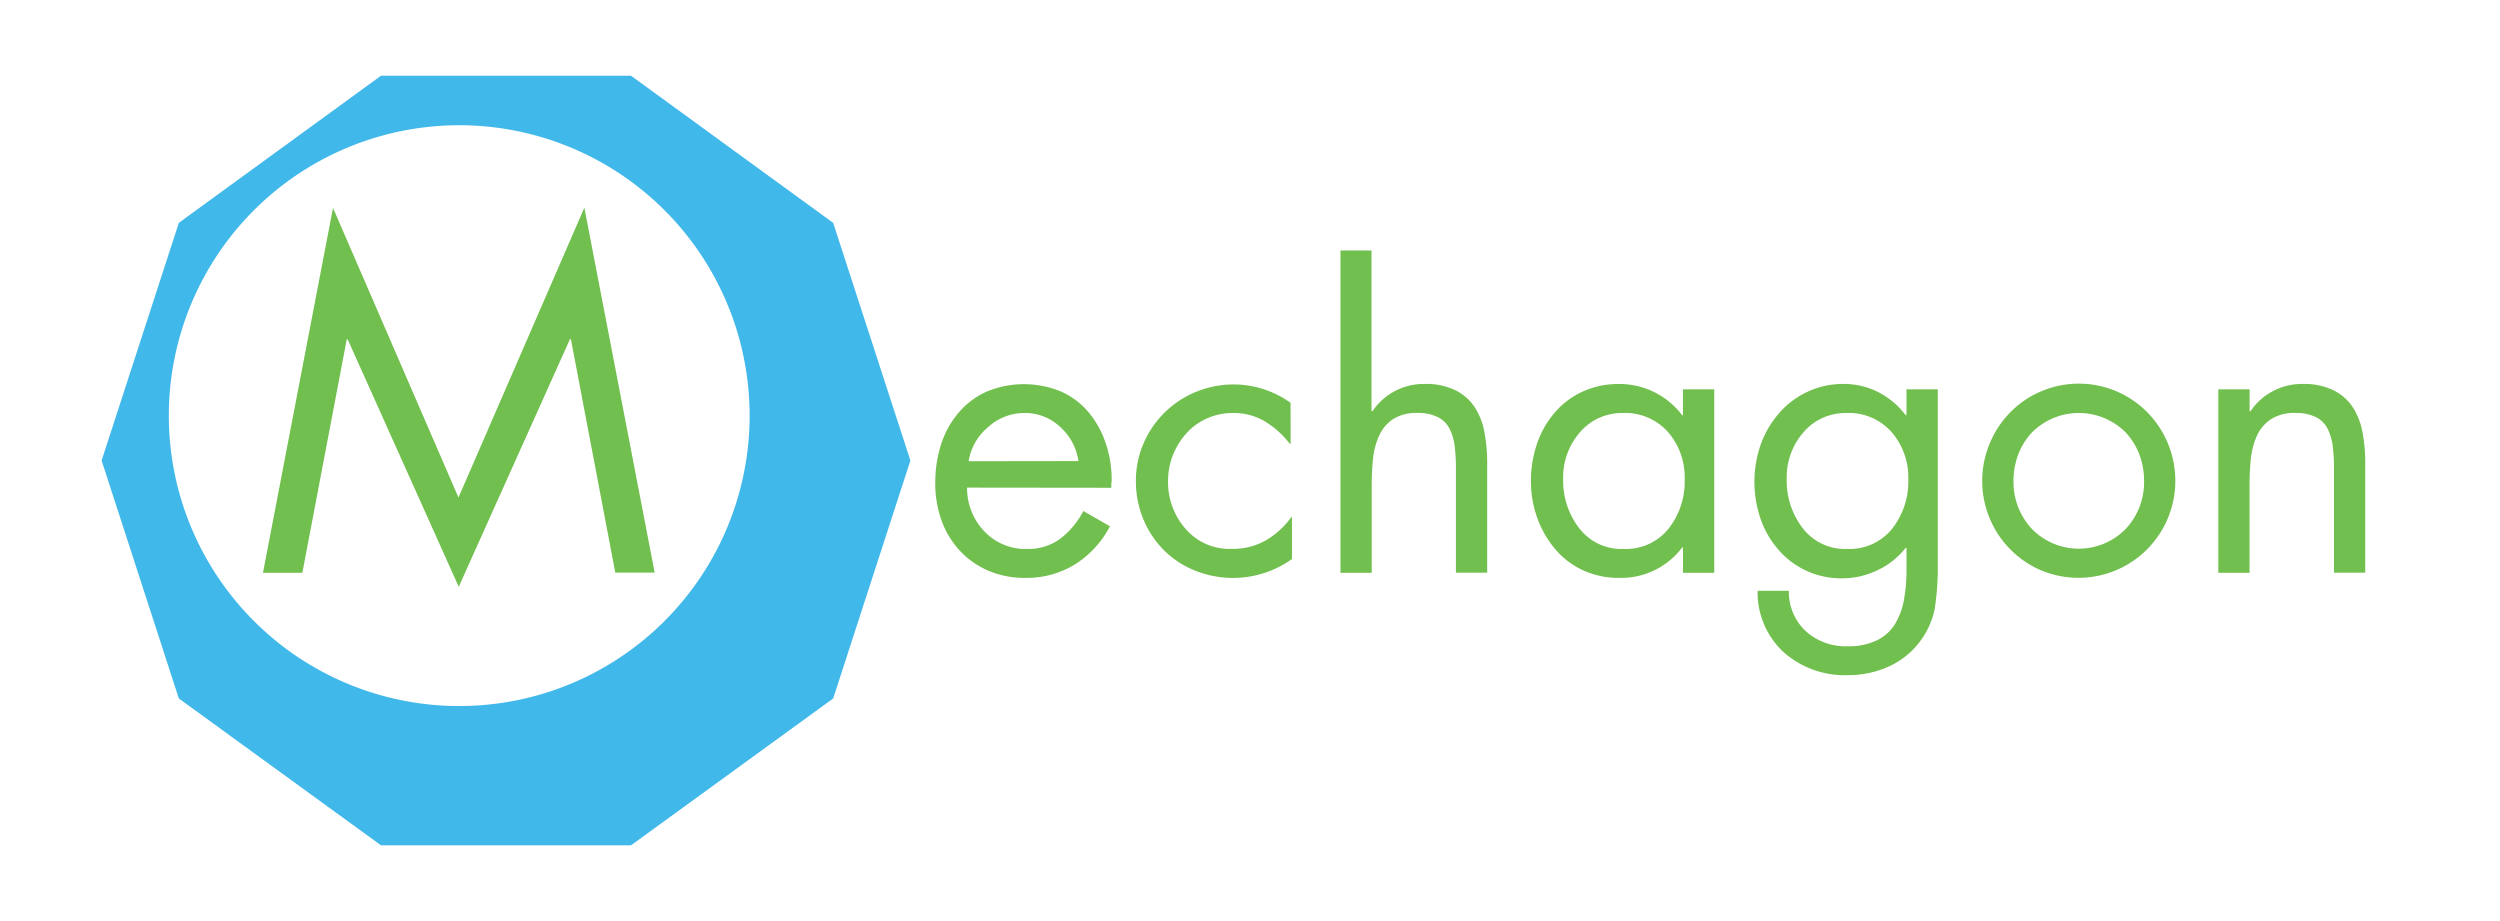 <svg id="Layer_1" data-name="Layer 1" xmlns="http://www.w3.org/2000/svg" viewBox="0 0 462.3 170.32"><defs><style>.cls-1{fill:#41b8ea;}.cls-2{fill:#71bf4e;}</style></defs><path class="cls-1" d="M154.07,41.21,116.68,14H70.46L33.07,41.21,18.79,85.16l14.28,44,37.39,27.16h46.22l37.39-27.16,14.28-44ZM84.93,130.56a53.7,53.7,0,1,1,53.69-53.7A53.7,53.7,0,0,1,84.93,130.56Z"/><path class="cls-2" d="M61.58,38.45,84.78,92l23.28-53.59,13,67.47h-7.28l-8.21-43.17h-.17l-20.57,45.8L64.29,62.75h-.17l-8.21,43.17H48.63Z"/><path class="cls-2" d="M178.83,90.17A11.6,11.6,0,0,0,182,98.23a10.45,10.45,0,0,0,8,3.28,9.92,9.92,0,0,0,6-1.84,15.26,15.26,0,0,0,4.33-5.17l4.92,2.82a18.35,18.35,0,0,1-6.47,7.05,17.1,17.1,0,0,1-9.21,2.49,16.92,16.92,0,0,1-6.83-1.34,15.51,15.51,0,0,1-5.28-3.72,16.17,16.17,0,0,1-3.36-5.6,20,20,0,0,1-1.15-6.83A23.09,23.09,0,0,1,174,82.26a17,17,0,0,1,3.22-5.89,14.69,14.69,0,0,1,5.2-3.94,17.92,17.92,0,0,1,13.84,0,14.05,14.05,0,0,1,5.09,3.87A17.72,17.72,0,0,1,204.48,82a21,21,0,0,1,1.09,6.83,5.83,5.83,0,0,1-.07.65v.72Zm20.6-4.91a10.49,10.49,0,0,0-3.4-6.33,9.46,9.46,0,0,0-6.58-2.56A10,10,0,0,0,182.7,79a10.25,10.25,0,0,0-3.58,6.29Z"/><path class="cls-2" d="M238.66,82.08h-.14a16.91,16.91,0,0,0-4.73-4.23A11.4,11.4,0,0,0,228,76.37a11.78,11.78,0,0,0-4.81,1,11,11,0,0,0-3.79,2.75,13.4,13.4,0,0,0-2.49,4,12.78,12.78,0,0,0-.91,4.81,13,13,0,0,0,3.26,8.89,10.71,10.71,0,0,0,8.45,3.68,12.57,12.57,0,0,0,6.21-1.48,15.37,15.37,0,0,0,4.85-4.37h.14v7.73A18.79,18.79,0,0,1,221,105.52a17.12,17.12,0,0,1-5.78-3.79A17.72,17.72,0,0,1,211.42,96a18.23,18.23,0,0,1-1.37-7,17.46,17.46,0,0,1,1.41-7,17.93,17.93,0,0,1,9.72-9.54,18.25,18.25,0,0,1,7-1.37,18.13,18.13,0,0,1,10.47,3.4Z"/><path class="cls-2" d="M253.62,46.31V75.93l.15.15A11.43,11.43,0,0,1,263.45,71a12.47,12.47,0,0,1,5.67,1.16,9.05,9.05,0,0,1,3.58,3.14,12.54,12.54,0,0,1,1.8,4.62,30.75,30.75,0,0,1,.51,5.82v20.16h-5.78V86.77a33.44,33.44,0,0,0-.22-4.19,10.19,10.19,0,0,0-.9-3.18,4.9,4.9,0,0,0-2.17-2.24,8.14,8.14,0,0,0-3.86-.79,7.88,7.88,0,0,0-4.56,1.19A7.19,7.19,0,0,0,255,80.63a13.79,13.79,0,0,0-1.09,4.08,47.49,47.49,0,0,0-.25,5.1v16.11h-5.78V46.31Z"/><path class="cls-2" d="M317,105.92h-5.78v-4.7h-.14a14.12,14.12,0,0,1-11.71,5.64,15.61,15.61,0,0,1-6.65-1.41,14.81,14.81,0,0,1-5.16-3.94,18.55,18.55,0,0,1-3.29-5.74A19.84,19.84,0,0,1,283.1,89a21.29,21.29,0,0,1,1.12-6.93,17.43,17.43,0,0,1,3.26-5.75,15.07,15.07,0,0,1,5.16-3.9,16,16,0,0,1,6.8-1.41,14.38,14.38,0,0,1,6.5,1.52,14.62,14.62,0,0,1,5.13,4.26h.14V72H317ZM295.57,77.34a10.36,10.36,0,0,0-3.51,2.71,12.69,12.69,0,0,0-3,8.53,14.29,14.29,0,0,0,3,9.14,9.81,9.81,0,0,0,8.13,3.79,10.12,10.12,0,0,0,8.34-3.72,14.1,14.1,0,0,0,3-9.14,12.77,12.77,0,0,0-3.1-8.78,10.6,10.6,0,0,0-8.31-3.5A10.42,10.42,0,0,0,295.57,77.34Z"/><path class="cls-2" d="M358.33,104.26a49.14,49.14,0,0,1-.58,8.42,15.05,15.05,0,0,1-8.67,10.66,18.2,18.2,0,0,1-7.37,1.51,17,17,0,0,1-11.89-4.26,15,15,0,0,1-4.8-11.34h5.78a9.88,9.88,0,0,0,3.1,7.44,10.93,10.93,0,0,0,7.74,2.82,11.93,11.93,0,0,0,5.41-1.09,8,8,0,0,0,3.36-3,13.18,13.18,0,0,0,1.67-4.48,31.35,31.35,0,0,0,.47-5.64v-4h-.15a14.27,14.27,0,0,1-5.16,4.12,14.93,14.93,0,0,1-6.62,1.52,15.25,15.25,0,0,1-11.77-5.31,17,17,0,0,1-3.29-5.71,21,21,0,0,1,0-13.62,18,18,0,0,1,3.33-5.78,15.64,15.64,0,0,1,5.2-4A15.46,15.46,0,0,1,340.84,71a14,14,0,0,1,6.5,1.52,14.76,14.76,0,0,1,5.06,4.26h.15V72h5.78ZM336.9,77.34a10.23,10.23,0,0,0-3.5,2.71,12.65,12.65,0,0,0-3,8.53,14.29,14.29,0,0,0,3,9.14,9.81,9.81,0,0,0,8.13,3.79,10.12,10.12,0,0,0,8.35-3.72,14.1,14.1,0,0,0,3-9.14,12.78,12.78,0,0,0-3.11-8.78,10.57,10.57,0,0,0-8.31-3.5A10.45,10.45,0,0,0,336.9,77.34Z"/><path class="cls-2" d="M377.48,105.49A18,18,0,0,1,367.94,82a18,18,0,0,1,3.83-5.78,17.5,17.5,0,0,1,5.71-3.87,17.79,17.79,0,0,1,19.58,3.87A18.06,18.06,0,0,1,402.26,89a17.91,17.91,0,0,1-24.78,16.48Zm-1.81-25.44a12.43,12.43,0,0,0-2.46,4,13.6,13.6,0,0,0-.87,4.84,12.62,12.62,0,0,0,3.4,8.92,12.12,12.12,0,0,0,17.34,0,12.57,12.57,0,0,0,3.4-8.92,13.6,13.6,0,0,0-.87-4.84,12.41,12.41,0,0,0-2.45-4,12.23,12.23,0,0,0-17.49,0Z"/><path class="cls-2" d="M416,76.08h.14A11.46,11.46,0,0,1,425.82,71a12.47,12.47,0,0,1,5.67,1.16,9.05,9.05,0,0,1,3.58,3.14,12.72,12.72,0,0,1,1.8,4.62,30.75,30.75,0,0,1,.51,5.82v20.16H431.6V86.77a33.44,33.44,0,0,0-.22-4.19,10.19,10.19,0,0,0-.9-3.18,4.9,4.9,0,0,0-2.17-2.24,8.17,8.17,0,0,0-3.86-.79,7.88,7.88,0,0,0-4.56,1.19,7.19,7.19,0,0,0-2.56,3.07,13.79,13.79,0,0,0-1.09,4.08,45,45,0,0,0-.25,5.1v16.11h-5.78V72H416Z"/></svg>